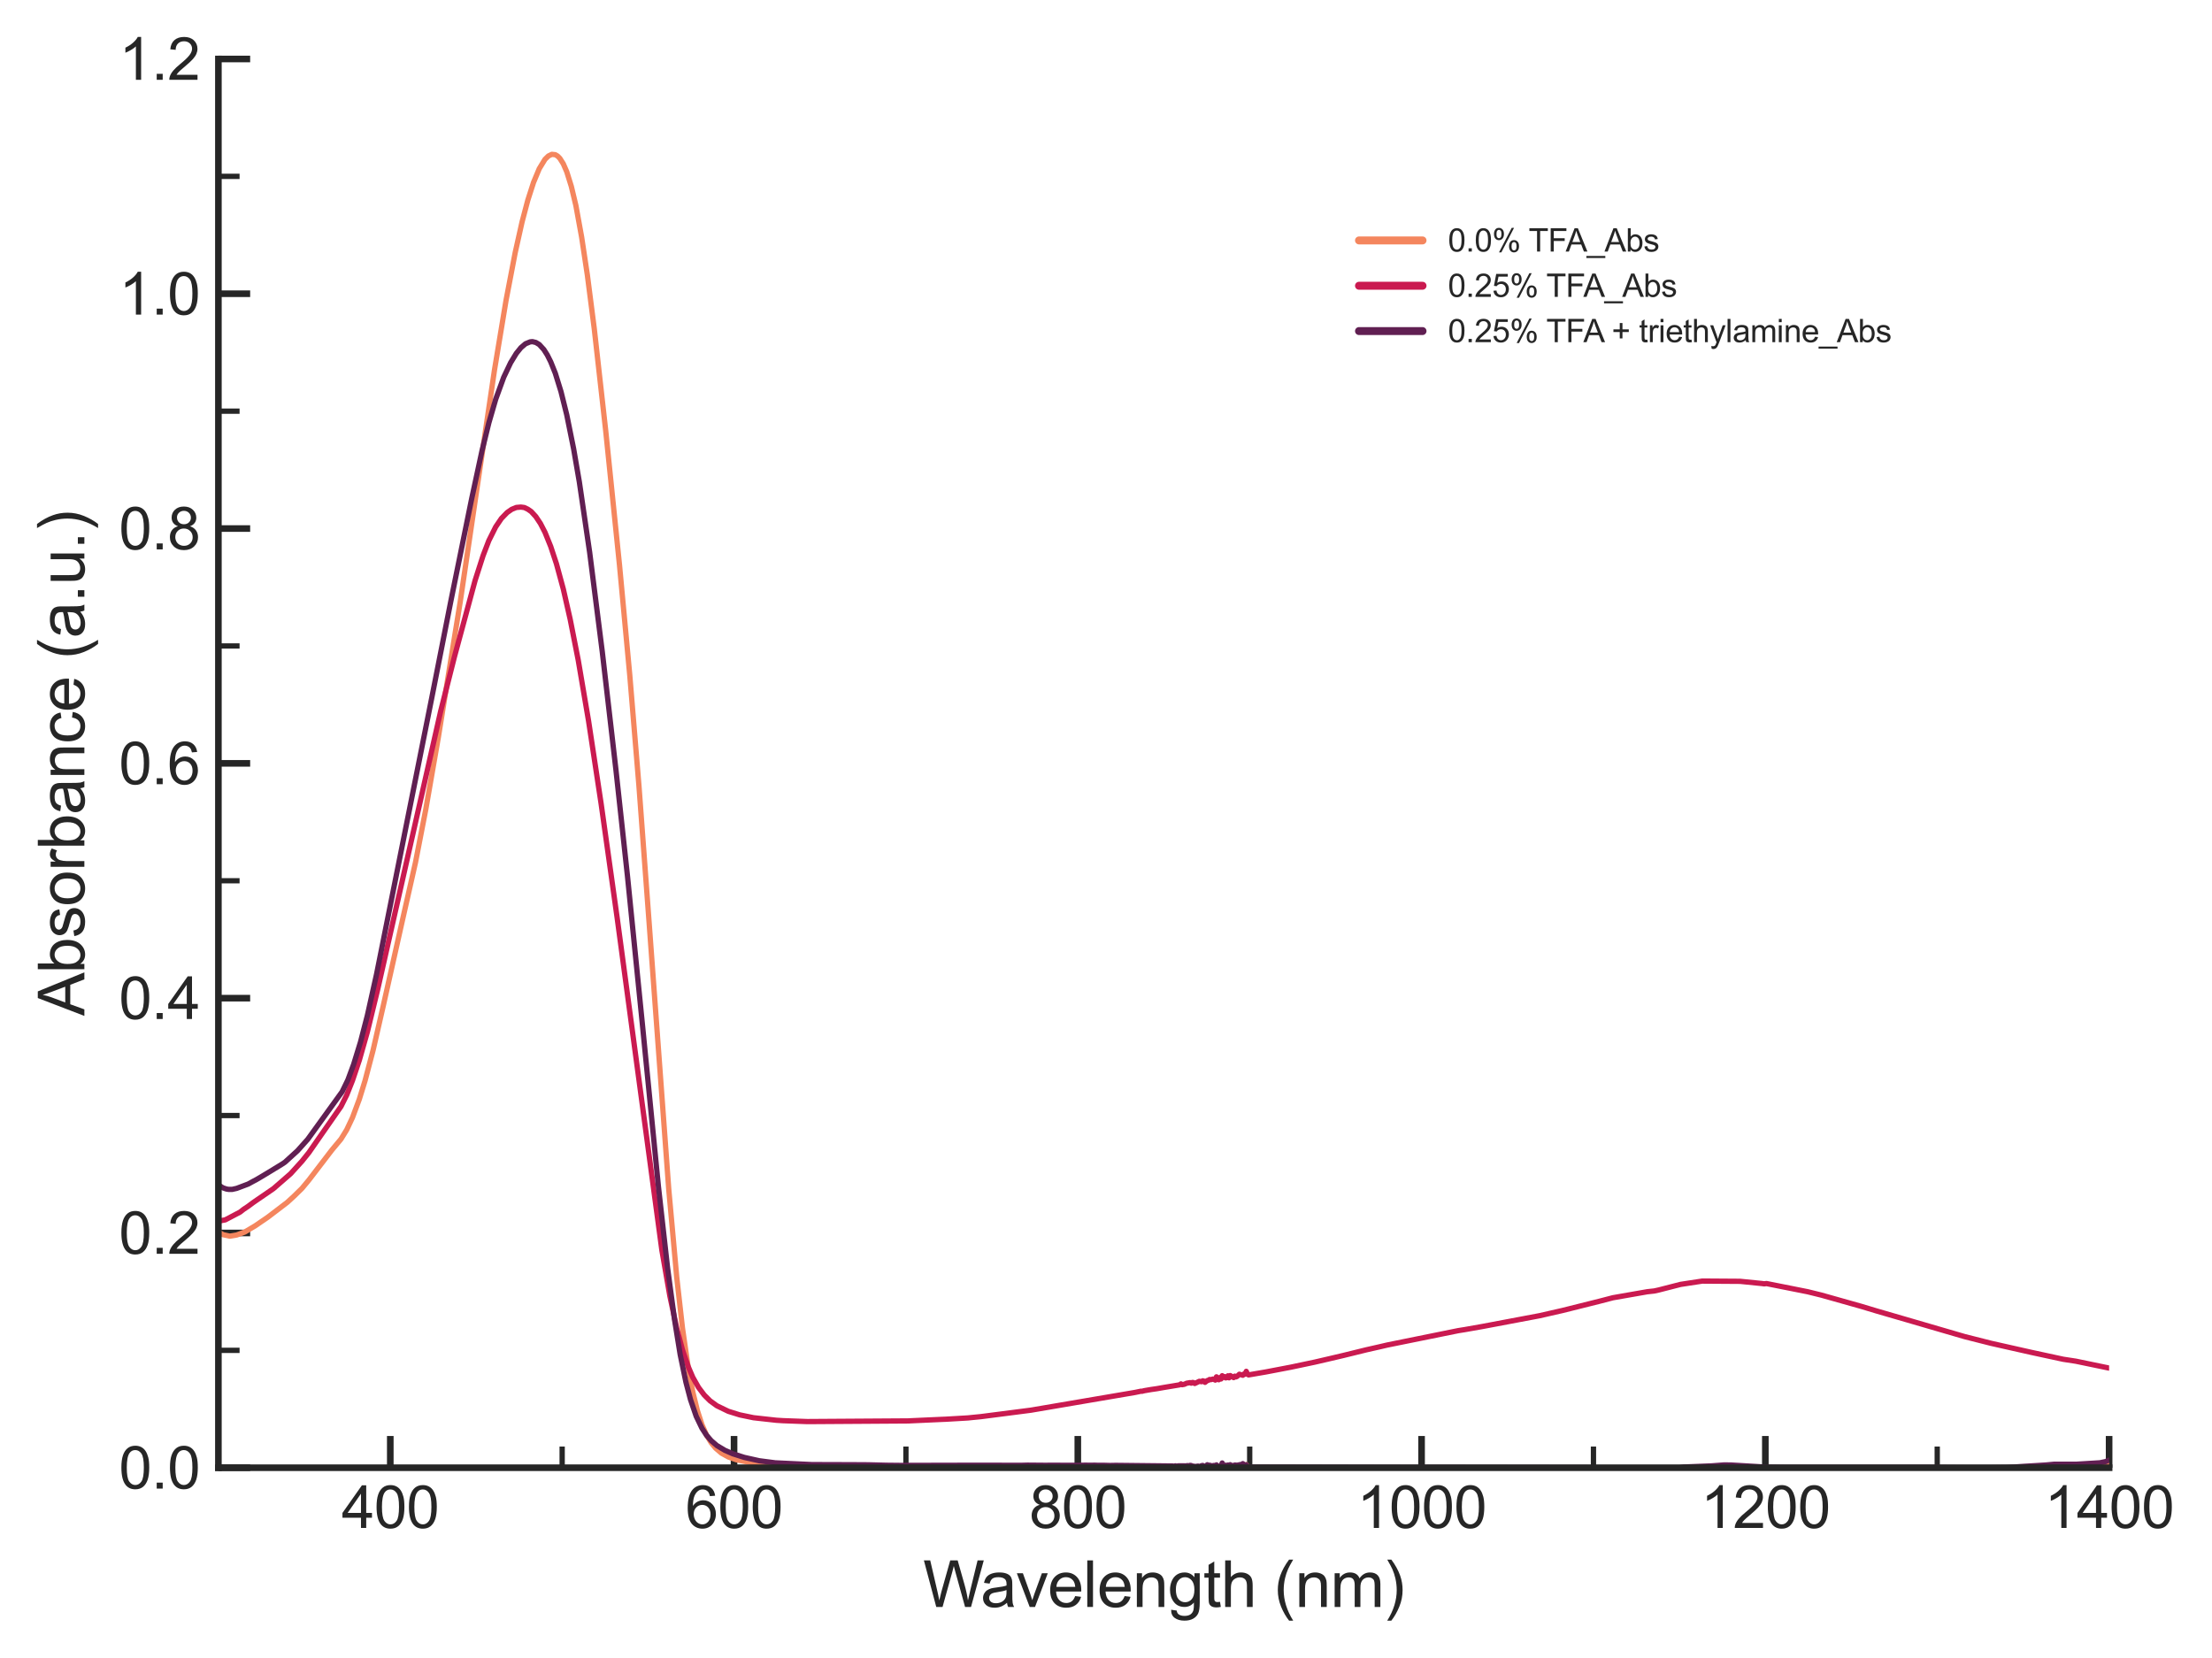 <?xml version="1.0" encoding="utf-8" standalone="no"?>
<!DOCTYPE svg PUBLIC "-//W3C//DTD SVG 1.1//EN"
  "http://www.w3.org/Graphics/SVG/1.1/DTD/svg11.dtd">
<svg xmlns:xlink="http://www.w3.org/1999/xlink" width="417.805pt" height="313.27pt" viewBox="0 0 417.805 313.27" xmlns="http://www.w3.org/2000/svg" version="1.1">
 <defs>
  <style type="text/css">*{stroke-linejoin: round; stroke-linecap: butt}</style>
 </defs>
 <g id="figure_1">
  <g id="patch_1">
   <path d="M 0 313.27 
L 417.805 313.27 
L 417.805 0 
L 0 0 
z
" style="fill: #ffffff"/>
  </g>
  <g id="axes_1">
   <g id="patch_2">
    <path d="M 41.251 277.249 
L 398.371 277.249 
L 398.371 11.137 
L 41.251 11.137 
z
" style="fill: #ffffff"/>
   </g>
   <g id="matplotlib.axis_1">
    <g id="xtick_1">
     <g id="line2d_1">
      <defs>
       <path id="mf224f941fc" d="M 0 0 
L 0 -6 
" style="stroke: #262626; stroke-width: 1.25"/>
      </defs>
      <g>
       <use xlink:href="#mf224f941fc" x="73.717" y="277.249" style="fill: #262626; stroke: #262626; stroke-width: 1.25"/>
      </g>
     </g>
     <g id="text_1">
      <!-- 400 -->
      <g style="fill: #262626" transform="translate(64.541 288.622) scale(0.11 -0.11)">
       <defs>
        <path id="ArialMT-34" d="M 2069 0 
L 2069 1097 
L 81 1097 
L 81 1613 
L 2172 4581 
L 2631 4581 
L 2631 1613 
L 3250 1613 
L 3250 1097 
L 2631 1097 
L 2631 0 
L 2069 0 
z
M 2069 1613 
L 2069 3678 
L 634 1613 
L 2069 1613 
z
" transform="scale(0.016)"/>
        <path id="ArialMT-30" d="M 266 2259 
Q 266 3072 433 3567 
Q 600 4063 929 4331 
Q 1259 4600 1759 4600 
Q 2128 4600 2406 4451 
Q 2684 4303 2865 4023 
Q 3047 3744 3150 3342 
Q 3253 2941 3253 2259 
Q 3253 1453 3087 958 
Q 2922 463 2592 192 
Q 2263 -78 1759 -78 
Q 1097 -78 719 397 
Q 266 969 266 2259 
z
M 844 2259 
Q 844 1131 1108 757 
Q 1372 384 1759 384 
Q 2147 384 2411 759 
Q 2675 1134 2675 2259 
Q 2675 3391 2411 3762 
Q 2147 4134 1753 4134 
Q 1366 4134 1134 3806 
Q 844 3388 844 2259 
z
" transform="scale(0.016)"/>
       </defs>
       <use xlink:href="#ArialMT-34"/>
       <use xlink:href="#ArialMT-30" x="55.615"/>
       <use xlink:href="#ArialMT-30" x="111.23"/>
      </g>
     </g>
    </g>
    <g id="xtick_2">
     <g id="line2d_2">
      <g>
       <use xlink:href="#mf224f941fc" x="138.648" y="277.249" style="fill: #262626; stroke: #262626; stroke-width: 1.25"/>
      </g>
     </g>
     <g id="text_2">
      <!-- 600 -->
      <g style="fill: #262626" transform="translate(129.472 288.622) scale(0.11 -0.11)">
       <defs>
        <path id="ArialMT-36" d="M 3184 3459 
L 2625 3416 
Q 2550 3747 2413 3897 
Q 2184 4138 1850 4138 
Q 1581 4138 1378 3988 
Q 1113 3794 959 3422 
Q 806 3050 800 2363 
Q 1003 2672 1297 2822 
Q 1591 2972 1913 2972 
Q 2475 2972 2870 2558 
Q 3266 2144 3266 1488 
Q 3266 1056 3080 686 
Q 2894 316 2569 119 
Q 2244 -78 1831 -78 
Q 1128 -78 684 439 
Q 241 956 241 2144 
Q 241 3472 731 4075 
Q 1159 4600 1884 4600 
Q 2425 4600 2770 4297 
Q 3116 3994 3184 3459 
z
M 888 1484 
Q 888 1194 1011 928 
Q 1134 663 1356 523 
Q 1578 384 1822 384 
Q 2178 384 2434 671 
Q 2691 959 2691 1453 
Q 2691 1928 2437 2201 
Q 2184 2475 1800 2475 
Q 1419 2475 1153 2201 
Q 888 1928 888 1484 
z
" transform="scale(0.016)"/>
       </defs>
       <use xlink:href="#ArialMT-36"/>
       <use xlink:href="#ArialMT-30" x="55.615"/>
       <use xlink:href="#ArialMT-30" x="111.23"/>
      </g>
     </g>
    </g>
    <g id="xtick_3">
     <g id="line2d_3">
      <g>
       <use xlink:href="#mf224f941fc" x="203.579" y="277.249" style="fill: #262626; stroke: #262626; stroke-width: 1.25"/>
      </g>
     </g>
     <g id="text_3">
      <!-- 800 -->
      <g style="fill: #262626" transform="translate(194.403 288.622) scale(0.11 -0.11)">
       <defs>
        <path id="ArialMT-38" d="M 1131 2484 
Q 781 2613 612 2850 
Q 444 3088 444 3419 
Q 444 3919 803 4259 
Q 1163 4600 1759 4600 
Q 2359 4600 2725 4251 
Q 3091 3903 3091 3403 
Q 3091 3084 2923 2848 
Q 2756 2613 2416 2484 
Q 2838 2347 3058 2040 
Q 3278 1734 3278 1309 
Q 3278 722 2862 322 
Q 2447 -78 1769 -78 
Q 1091 -78 675 323 
Q 259 725 259 1325 
Q 259 1772 486 2073 
Q 713 2375 1131 2484 
z
M 1019 3438 
Q 1019 3113 1228 2906 
Q 1438 2700 1772 2700 
Q 2097 2700 2305 2904 
Q 2513 3109 2513 3406 
Q 2513 3716 2298 3927 
Q 2084 4138 1766 4138 
Q 1444 4138 1231 3931 
Q 1019 3725 1019 3438 
z
M 838 1322 
Q 838 1081 952 856 
Q 1066 631 1291 507 
Q 1516 384 1775 384 
Q 2178 384 2440 643 
Q 2703 903 2703 1303 
Q 2703 1709 2433 1975 
Q 2163 2241 1756 2241 
Q 1359 2241 1098 1978 
Q 838 1716 838 1322 
z
" transform="scale(0.016)"/>
       </defs>
       <use xlink:href="#ArialMT-38"/>
       <use xlink:href="#ArialMT-30" x="55.615"/>
       <use xlink:href="#ArialMT-30" x="111.23"/>
      </g>
     </g>
    </g>
    <g id="xtick_4">
     <g id="line2d_4">
      <g>
       <use xlink:href="#mf224f941fc" x="268.509" y="277.249" style="fill: #262626; stroke: #262626; stroke-width: 1.25"/>
      </g>
     </g>
     <g id="text_4">
      <!-- 1000 -->
      <g style="fill: #262626" transform="translate(256.275 288.622) scale(0.11 -0.11)">
       <defs>
        <path id="ArialMT-31" d="M 2384 0 
L 1822 0 
L 1822 3584 
Q 1619 3391 1289 3197 
Q 959 3003 697 2906 
L 697 3450 
Q 1169 3672 1522 3987 
Q 1875 4303 2022 4600 
L 2384 4600 
L 2384 0 
z
" transform="scale(0.016)"/>
       </defs>
       <use xlink:href="#ArialMT-31"/>
       <use xlink:href="#ArialMT-30" x="55.615"/>
       <use xlink:href="#ArialMT-30" x="111.23"/>
       <use xlink:href="#ArialMT-30" x="166.846"/>
      </g>
     </g>
    </g>
    <g id="xtick_5">
     <g id="line2d_5">
      <g>
       <use xlink:href="#mf224f941fc" x="333.44" y="277.249" style="fill: #262626; stroke: #262626; stroke-width: 1.25"/>
      </g>
     </g>
     <g id="text_5">
      <!-- 1200 -->
      <g style="fill: #262626" transform="translate(321.206 288.622) scale(0.11 -0.11)">
       <defs>
        <path id="ArialMT-32" d="M 3222 541 
L 3222 0 
L 194 0 
Q 188 203 259 391 
Q 375 700 629 1000 
Q 884 1300 1366 1694 
Q 2113 2306 2375 2664 
Q 2638 3022 2638 3341 
Q 2638 3675 2398 3904 
Q 2159 4134 1775 4134 
Q 1369 4134 1125 3890 
Q 881 3647 878 3216 
L 300 3275 
Q 359 3922 746 4261 
Q 1134 4600 1788 4600 
Q 2447 4600 2831 4234 
Q 3216 3869 3216 3328 
Q 3216 3053 3103 2787 
Q 2991 2522 2730 2228 
Q 2469 1934 1863 1422 
Q 1356 997 1212 845 
Q 1069 694 975 541 
L 3222 541 
z
" transform="scale(0.016)"/>
       </defs>
       <use xlink:href="#ArialMT-31"/>
       <use xlink:href="#ArialMT-32" x="55.615"/>
       <use xlink:href="#ArialMT-30" x="111.23"/>
       <use xlink:href="#ArialMT-30" x="166.846"/>
      </g>
     </g>
    </g>
    <g id="xtick_6">
     <g id="line2d_6">
      <g>
       <use xlink:href="#mf224f941fc" x="398.371" y="277.249" style="fill: #262626; stroke: #262626; stroke-width: 1.25"/>
      </g>
     </g>
     <g id="text_6">
      <!-- 1400 -->
      <g style="fill: #262626" transform="translate(386.137 288.622) scale(0.11 -0.11)">
       <use xlink:href="#ArialMT-31"/>
       <use xlink:href="#ArialMT-34" x="55.615"/>
       <use xlink:href="#ArialMT-30" x="111.23"/>
       <use xlink:href="#ArialMT-30" x="166.846"/>
      </g>
     </g>
    </g>
    <g id="xtick_7">
     <g id="line2d_7">
      <defs>
       <path id="m2c9fd1532a" d="M 0 0 
L 0 -4 
" style="stroke: #262626"/>
      </defs>
      <g>
       <use xlink:href="#m2c9fd1532a" x="106.182" y="277.249" style="fill: #262626; stroke: #262626"/>
      </g>
     </g>
    </g>
    <g id="xtick_8">
     <g id="line2d_8">
      <g>
       <use xlink:href="#m2c9fd1532a" x="171.113" y="277.249" style="fill: #262626; stroke: #262626"/>
      </g>
     </g>
    </g>
    <g id="xtick_9">
     <g id="line2d_9">
      <g>
       <use xlink:href="#m2c9fd1532a" x="236.044" y="277.249" style="fill: #262626; stroke: #262626"/>
      </g>
     </g>
    </g>
    <g id="xtick_10">
     <g id="line2d_10">
      <g>
       <use xlink:href="#m2c9fd1532a" x="300.975" y="277.249" style="fill: #262626; stroke: #262626"/>
      </g>
     </g>
    </g>
    <g id="xtick_11">
     <g id="line2d_11">
      <g>
       <use xlink:href="#m2c9fd1532a" x="365.906" y="277.249" style="fill: #262626; stroke: #262626"/>
      </g>
     </g>
    </g>
    <g id="text_7">
     <!-- Wavelength (nm) -->
     <g style="fill: #262626" transform="translate(174.357 303.544) scale(0.12 -0.12)">
      <defs>
       <path id="ArialMT-57" d="M 1294 0 
L 78 4581 
L 700 4581 
L 1397 1578 
Q 1509 1106 1591 641 
Q 1766 1375 1797 1488 
L 2669 4581 
L 3400 4581 
L 4056 2263 
Q 4303 1400 4413 641 
Q 4500 1075 4641 1638 
L 5359 4581 
L 5969 4581 
L 4713 0 
L 4128 0 
L 3163 3491 
Q 3041 3928 3019 4028 
Q 2947 3713 2884 3491 
L 1913 0 
L 1294 0 
z
" transform="scale(0.016)"/>
       <path id="ArialMT-61" d="M 2588 409 
Q 2275 144 1986 34 
Q 1697 -75 1366 -75 
Q 819 -75 525 192 
Q 231 459 231 875 
Q 231 1119 342 1320 
Q 453 1522 633 1644 
Q 813 1766 1038 1828 
Q 1203 1872 1538 1913 
Q 2219 1994 2541 2106 
Q 2544 2222 2544 2253 
Q 2544 2597 2384 2738 
Q 2169 2928 1744 2928 
Q 1347 2928 1158 2789 
Q 969 2650 878 2297 
L 328 2372 
Q 403 2725 575 2942 
Q 747 3159 1072 3276 
Q 1397 3394 1825 3394 
Q 2250 3394 2515 3294 
Q 2781 3194 2906 3042 
Q 3031 2891 3081 2659 
Q 3109 2516 3109 2141 
L 3109 1391 
Q 3109 606 3145 398 
Q 3181 191 3288 0 
L 2700 0 
Q 2613 175 2588 409 
z
M 2541 1666 
Q 2234 1541 1622 1453 
Q 1275 1403 1131 1340 
Q 988 1278 909 1158 
Q 831 1038 831 891 
Q 831 666 1001 516 
Q 1172 366 1500 366 
Q 1825 366 2078 508 
Q 2331 650 2450 897 
Q 2541 1088 2541 1459 
L 2541 1666 
z
" transform="scale(0.016)"/>
       <path id="ArialMT-76" d="M 1344 0 
L 81 3319 
L 675 3319 
L 1388 1331 
Q 1503 1009 1600 663 
Q 1675 925 1809 1294 
L 2547 3319 
L 3125 3319 
L 1869 0 
L 1344 0 
z
" transform="scale(0.016)"/>
       <path id="ArialMT-65" d="M 2694 1069 
L 3275 997 
Q 3138 488 2766 206 
Q 2394 -75 1816 -75 
Q 1088 -75 661 373 
Q 234 822 234 1631 
Q 234 2469 665 2931 
Q 1097 3394 1784 3394 
Q 2450 3394 2872 2941 
Q 3294 2488 3294 1666 
Q 3294 1616 3291 1516 
L 816 1516 
Q 847 969 1125 678 
Q 1403 388 1819 388 
Q 2128 388 2347 550 
Q 2566 713 2694 1069 
z
M 847 1978 
L 2700 1978 
Q 2663 2397 2488 2606 
Q 2219 2931 1791 2931 
Q 1403 2931 1139 2672 
Q 875 2413 847 1978 
z
" transform="scale(0.016)"/>
       <path id="ArialMT-6c" d="M 409 0 
L 409 4581 
L 972 4581 
L 972 0 
L 409 0 
z
" transform="scale(0.016)"/>
       <path id="ArialMT-6e" d="M 422 0 
L 422 3319 
L 928 3319 
L 928 2847 
Q 1294 3394 1984 3394 
Q 2284 3394 2536 3286 
Q 2788 3178 2913 3003 
Q 3038 2828 3088 2588 
Q 3119 2431 3119 2041 
L 3119 0 
L 2556 0 
L 2556 2019 
Q 2556 2363 2490 2533 
Q 2425 2703 2258 2804 
Q 2091 2906 1866 2906 
Q 1506 2906 1245 2678 
Q 984 2450 984 1813 
L 984 0 
L 422 0 
z
" transform="scale(0.016)"/>
       <path id="ArialMT-67" d="M 319 -275 
L 866 -356 
Q 900 -609 1056 -725 
Q 1266 -881 1628 -881 
Q 2019 -881 2231 -725 
Q 2444 -569 2519 -288 
Q 2563 -116 2559 434 
Q 2191 0 1641 0 
Q 956 0 581 494 
Q 206 988 206 1678 
Q 206 2153 378 2554 
Q 550 2956 876 3175 
Q 1203 3394 1644 3394 
Q 2231 3394 2613 2919 
L 2613 3319 
L 3131 3319 
L 3131 450 
Q 3131 -325 2973 -648 
Q 2816 -972 2473 -1159 
Q 2131 -1347 1631 -1347 
Q 1038 -1347 672 -1080 
Q 306 -813 319 -275 
z
M 784 1719 
Q 784 1066 1043 766 
Q 1303 466 1694 466 
Q 2081 466 2343 764 
Q 2606 1063 2606 1700 
Q 2606 2309 2336 2618 
Q 2066 2928 1684 2928 
Q 1309 2928 1046 2623 
Q 784 2319 784 1719 
z
" transform="scale(0.016)"/>
       <path id="ArialMT-74" d="M 1650 503 
L 1731 6 
Q 1494 -44 1306 -44 
Q 1000 -44 831 53 
Q 663 150 594 308 
Q 525 466 525 972 
L 525 2881 
L 113 2881 
L 113 3319 
L 525 3319 
L 525 4141 
L 1084 4478 
L 1084 3319 
L 1650 3319 
L 1650 2881 
L 1084 2881 
L 1084 941 
Q 1084 700 1114 631 
Q 1144 563 1211 522 
Q 1278 481 1403 481 
Q 1497 481 1650 503 
z
" transform="scale(0.016)"/>
       <path id="ArialMT-68" d="M 422 0 
L 422 4581 
L 984 4581 
L 984 2938 
Q 1378 3394 1978 3394 
Q 2347 3394 2619 3248 
Q 2891 3103 3008 2847 
Q 3125 2591 3125 2103 
L 3125 0 
L 2563 0 
L 2563 2103 
Q 2563 2525 2380 2717 
Q 2197 2909 1863 2909 
Q 1613 2909 1392 2779 
Q 1172 2650 1078 2428 
Q 984 2206 984 1816 
L 984 0 
L 422 0 
z
" transform="scale(0.016)"/>
       <path id="ArialMT-20" transform="scale(0.016)"/>
       <path id="ArialMT-28" d="M 1497 -1347 
Q 1031 -759 709 28 
Q 388 816 388 1659 
Q 388 2403 628 3084 
Q 909 3875 1497 4659 
L 1900 4659 
Q 1522 4009 1400 3731 
Q 1209 3300 1100 2831 
Q 966 2247 966 1656 
Q 966 153 1900 -1347 
L 1497 -1347 
z
" transform="scale(0.016)"/>
       <path id="ArialMT-6d" d="M 422 0 
L 422 3319 
L 925 3319 
L 925 2853 
Q 1081 3097 1340 3245 
Q 1600 3394 1931 3394 
Q 2300 3394 2536 3241 
Q 2772 3088 2869 2813 
Q 3263 3394 3894 3394 
Q 4388 3394 4653 3120 
Q 4919 2847 4919 2278 
L 4919 0 
L 4359 0 
L 4359 2091 
Q 4359 2428 4304 2576 
Q 4250 2725 4106 2815 
Q 3963 2906 3769 2906 
Q 3419 2906 3187 2673 
Q 2956 2441 2956 1928 
L 2956 0 
L 2394 0 
L 2394 2156 
Q 2394 2531 2256 2718 
Q 2119 2906 1806 2906 
Q 1569 2906 1367 2781 
Q 1166 2656 1075 2415 
Q 984 2175 984 1722 
L 984 0 
L 422 0 
z
" transform="scale(0.016)"/>
       <path id="ArialMT-29" d="M 791 -1347 
L 388 -1347 
Q 1322 153 1322 1656 
Q 1322 2244 1188 2822 
Q 1081 3291 891 3722 
Q 769 4003 388 4659 
L 791 4659 
Q 1378 3875 1659 3084 
Q 1900 2403 1900 1659 
Q 1900 816 1576 28 
Q 1253 -759 791 -1347 
z
" transform="scale(0.016)"/>
      </defs>
      <use xlink:href="#ArialMT-57"/>
      <use xlink:href="#ArialMT-61" x="90.635"/>
      <use xlink:href="#ArialMT-76" x="146.25"/>
      <use xlink:href="#ArialMT-65" x="196.25"/>
      <use xlink:href="#ArialMT-6c" x="251.865"/>
      <use xlink:href="#ArialMT-65" x="274.082"/>
      <use xlink:href="#ArialMT-6e" x="329.697"/>
      <use xlink:href="#ArialMT-67" x="385.312"/>
      <use xlink:href="#ArialMT-74" x="440.928"/>
      <use xlink:href="#ArialMT-68" x="468.711"/>
      <use xlink:href="#ArialMT-20" x="524.326"/>
      <use xlink:href="#ArialMT-28" x="552.109"/>
      <use xlink:href="#ArialMT-6e" x="585.41"/>
      <use xlink:href="#ArialMT-6d" x="641.025"/>
      <use xlink:href="#ArialMT-29" x="724.326"/>
     </g>
    </g>
   </g>
   <g id="matplotlib.axis_2">
    <g id="ytick_1">
     <g id="line2d_12">
      <defs>
       <path id="mc960b318fb" d="M 0 0 
L 6 0 
" style="stroke: #262626; stroke-width: 1.25"/>
      </defs>
      <g>
       <use xlink:href="#mc960b318fb" x="41.251" y="277.249" style="fill: #262626; stroke: #262626; stroke-width: 1.25"/>
      </g>
     </g>
     <g id="text_8">
      <!-- 0.0 -->
      <g style="fill: #262626" transform="translate(22.461 281.186) scale(0.11 -0.11)">
       <defs>
        <path id="ArialMT-2e" d="M 581 0 
L 581 641 
L 1222 641 
L 1222 0 
L 581 0 
z
" transform="scale(0.016)"/>
       </defs>
       <use xlink:href="#ArialMT-30"/>
       <use xlink:href="#ArialMT-2e" x="55.615"/>
       <use xlink:href="#ArialMT-30" x="83.398"/>
      </g>
     </g>
    </g>
    <g id="ytick_2">
     <g id="line2d_13">
      <g>
       <use xlink:href="#mc960b318fb" x="41.251" y="232.897" style="fill: #262626; stroke: #262626; stroke-width: 1.25"/>
      </g>
     </g>
     <g id="text_9">
      <!-- 0.2 -->
      <g style="fill: #262626" transform="translate(22.461 236.834) scale(0.11 -0.11)">
       <use xlink:href="#ArialMT-30"/>
       <use xlink:href="#ArialMT-2e" x="55.615"/>
       <use xlink:href="#ArialMT-32" x="83.398"/>
      </g>
     </g>
    </g>
    <g id="ytick_3">
     <g id="line2d_14">
      <g>
       <use xlink:href="#mc960b318fb" x="41.251" y="188.545" style="fill: #262626; stroke: #262626; stroke-width: 1.25"/>
      </g>
     </g>
     <g id="text_10">
      <!-- 0.4 -->
      <g style="fill: #262626" transform="translate(22.461 192.482) scale(0.11 -0.11)">
       <use xlink:href="#ArialMT-30"/>
       <use xlink:href="#ArialMT-2e" x="55.615"/>
       <use xlink:href="#ArialMT-34" x="83.398"/>
      </g>
     </g>
    </g>
    <g id="ytick_4">
     <g id="line2d_15">
      <g>
       <use xlink:href="#mc960b318fb" x="41.251" y="144.193" style="fill: #262626; stroke: #262626; stroke-width: 1.25"/>
      </g>
     </g>
     <g id="text_11">
      <!-- 0.6 -->
      <g style="fill: #262626" transform="translate(22.461 148.13) scale(0.11 -0.11)">
       <use xlink:href="#ArialMT-30"/>
       <use xlink:href="#ArialMT-2e" x="55.615"/>
       <use xlink:href="#ArialMT-36" x="83.398"/>
      </g>
     </g>
    </g>
    <g id="ytick_5">
     <g id="line2d_16">
      <g>
       <use xlink:href="#mc960b318fb" x="41.251" y="99.841" style="fill: #262626; stroke: #262626; stroke-width: 1.25"/>
      </g>
     </g>
     <g id="text_12">
      <!-- 0.8 -->
      <g style="fill: #262626" transform="translate(22.461 103.778) scale(0.11 -0.11)">
       <use xlink:href="#ArialMT-30"/>
       <use xlink:href="#ArialMT-2e" x="55.615"/>
       <use xlink:href="#ArialMT-38" x="83.398"/>
      </g>
     </g>
    </g>
    <g id="ytick_6">
     <g id="line2d_17">
      <g>
       <use xlink:href="#mc960b318fb" x="41.251" y="55.489" style="fill: #262626; stroke: #262626; stroke-width: 1.25"/>
      </g>
     </g>
     <g id="text_13">
      <!-- 1.0 -->
      <g style="fill: #262626" transform="translate(22.461 59.426) scale(0.11 -0.11)">
       <use xlink:href="#ArialMT-31"/>
       <use xlink:href="#ArialMT-2e" x="55.615"/>
       <use xlink:href="#ArialMT-30" x="83.398"/>
      </g>
     </g>
    </g>
    <g id="ytick_7">
     <g id="line2d_18">
      <g>
       <use xlink:href="#mc960b318fb" x="41.251" y="11.137" style="fill: #262626; stroke: #262626; stroke-width: 1.25"/>
      </g>
     </g>
     <g id="text_14">
      <!-- 1.2 -->
      <g style="fill: #262626" transform="translate(22.461 15.074) scale(0.11 -0.11)">
       <use xlink:href="#ArialMT-31"/>
       <use xlink:href="#ArialMT-2e" x="55.615"/>
       <use xlink:href="#ArialMT-32" x="83.398"/>
      </g>
     </g>
    </g>
    <g id="ytick_8">
     <g id="line2d_19">
      <defs>
       <path id="mb21cd44d37" d="M 0 0 
L 4 0 
" style="stroke: #262626"/>
      </defs>
      <g>
       <use xlink:href="#mb21cd44d37" x="41.251" y="255.073" style="fill: #262626; stroke: #262626"/>
      </g>
     </g>
    </g>
    <g id="ytick_9">
     <g id="line2d_20">
      <g>
       <use xlink:href="#mb21cd44d37" x="41.251" y="210.721" style="fill: #262626; stroke: #262626"/>
      </g>
     </g>
    </g>
    <g id="ytick_10">
     <g id="line2d_21">
      <g>
       <use xlink:href="#mb21cd44d37" x="41.251" y="166.369" style="fill: #262626; stroke: #262626"/>
      </g>
     </g>
    </g>
    <g id="ytick_11">
     <g id="line2d_22">
      <g>
       <use xlink:href="#mb21cd44d37" x="41.251" y="122.017" style="fill: #262626; stroke: #262626"/>
      </g>
     </g>
    </g>
    <g id="ytick_12">
     <g id="line2d_23">
      <g>
       <use xlink:href="#mb21cd44d37" x="41.251" y="77.665" style="fill: #262626; stroke: #262626"/>
      </g>
     </g>
    </g>
    <g id="ytick_13">
     <g id="line2d_24">
      <g>
       <use xlink:href="#mb21cd44d37" x="41.251" y="33.313" style="fill: #262626; stroke: #262626"/>
      </g>
     </g>
    </g>
    <g id="text_15">
     <!-- Absorbance (a.u.) -->
     <g style="fill: #262626" transform="translate(15.936 191.882) rotate(-90) scale(0.12 -0.12)">
      <defs>
       <path id="ArialMT-41" d="M -9 0 
L 1750 4581 
L 2403 4581 
L 4278 0 
L 3588 0 
L 3053 1388 
L 1138 1388 
L 634 0 
L -9 0 
z
M 1313 1881 
L 2866 1881 
L 2388 3150 
Q 2169 3728 2063 4100 
Q 1975 3659 1816 3225 
L 1313 1881 
z
" transform="scale(0.016)"/>
       <path id="ArialMT-62" d="M 941 0 
L 419 0 
L 419 4581 
L 981 4581 
L 981 2947 
Q 1338 3394 1891 3394 
Q 2197 3394 2470 3270 
Q 2744 3147 2920 2923 
Q 3097 2700 3197 2384 
Q 3297 2069 3297 1709 
Q 3297 856 2875 390 
Q 2453 -75 1863 -75 
Q 1275 -75 941 416 
L 941 0 
z
M 934 1684 
Q 934 1088 1097 822 
Q 1363 388 1816 388 
Q 2184 388 2453 708 
Q 2722 1028 2722 1663 
Q 2722 2313 2464 2622 
Q 2206 2931 1841 2931 
Q 1472 2931 1203 2611 
Q 934 2291 934 1684 
z
" transform="scale(0.016)"/>
       <path id="ArialMT-73" d="M 197 991 
L 753 1078 
Q 800 744 1014 566 
Q 1228 388 1613 388 
Q 2000 388 2187 545 
Q 2375 703 2375 916 
Q 2375 1106 2209 1216 
Q 2094 1291 1634 1406 
Q 1016 1563 777 1677 
Q 538 1791 414 1992 
Q 291 2194 291 2438 
Q 291 2659 392 2848 
Q 494 3038 669 3163 
Q 800 3259 1026 3326 
Q 1253 3394 1513 3394 
Q 1903 3394 2198 3281 
Q 2494 3169 2634 2976 
Q 2775 2784 2828 2463 
L 2278 2388 
Q 2241 2644 2061 2787 
Q 1881 2931 1553 2931 
Q 1166 2931 1000 2803 
Q 834 2675 834 2503 
Q 834 2394 903 2306 
Q 972 2216 1119 2156 
Q 1203 2125 1616 2013 
Q 2213 1853 2448 1751 
Q 2684 1650 2818 1456 
Q 2953 1263 2953 975 
Q 2953 694 2789 445 
Q 2625 197 2315 61 
Q 2006 -75 1616 -75 
Q 969 -75 630 194 
Q 291 463 197 991 
z
" transform="scale(0.016)"/>
       <path id="ArialMT-6f" d="M 213 1659 
Q 213 2581 725 3025 
Q 1153 3394 1769 3394 
Q 2453 3394 2887 2945 
Q 3322 2497 3322 1706 
Q 3322 1066 3130 698 
Q 2938 331 2570 128 
Q 2203 -75 1769 -75 
Q 1072 -75 642 372 
Q 213 819 213 1659 
z
M 791 1659 
Q 791 1022 1069 705 
Q 1347 388 1769 388 
Q 2188 388 2466 706 
Q 2744 1025 2744 1678 
Q 2744 2294 2464 2611 
Q 2184 2928 1769 2928 
Q 1347 2928 1069 2612 
Q 791 2297 791 1659 
z
" transform="scale(0.016)"/>
       <path id="ArialMT-72" d="M 416 0 
L 416 3319 
L 922 3319 
L 922 2816 
Q 1116 3169 1280 3281 
Q 1444 3394 1641 3394 
Q 1925 3394 2219 3213 
L 2025 2691 
Q 1819 2813 1613 2813 
Q 1428 2813 1281 2702 
Q 1134 2591 1072 2394 
Q 978 2094 978 1738 
L 978 0 
L 416 0 
z
" transform="scale(0.016)"/>
       <path id="ArialMT-63" d="M 2588 1216 
L 3141 1144 
Q 3050 572 2676 248 
Q 2303 -75 1759 -75 
Q 1078 -75 664 370 
Q 250 816 250 1647 
Q 250 2184 428 2587 
Q 606 2991 970 3192 
Q 1334 3394 1763 3394 
Q 2303 3394 2647 3120 
Q 2991 2847 3088 2344 
L 2541 2259 
Q 2463 2594 2264 2762 
Q 2066 2931 1784 2931 
Q 1359 2931 1093 2626 
Q 828 2322 828 1663 
Q 828 994 1084 691 
Q 1341 388 1753 388 
Q 2084 388 2306 591 
Q 2528 794 2588 1216 
z
" transform="scale(0.016)"/>
       <path id="ArialMT-75" d="M 2597 0 
L 2597 488 
Q 2209 -75 1544 -75 
Q 1250 -75 995 37 
Q 741 150 617 320 
Q 494 491 444 738 
Q 409 903 409 1263 
L 409 3319 
L 972 3319 
L 972 1478 
Q 972 1038 1006 884 
Q 1059 663 1231 536 
Q 1403 409 1656 409 
Q 1909 409 2131 539 
Q 2353 669 2445 892 
Q 2538 1116 2538 1541 
L 2538 3319 
L 3100 3319 
L 3100 0 
L 2597 0 
z
" transform="scale(0.016)"/>
      </defs>
      <use xlink:href="#ArialMT-41"/>
      <use xlink:href="#ArialMT-62" x="66.699"/>
      <use xlink:href="#ArialMT-73" x="122.314"/>
      <use xlink:href="#ArialMT-6f" x="172.314"/>
      <use xlink:href="#ArialMT-72" x="227.93"/>
      <use xlink:href="#ArialMT-62" x="261.23"/>
      <use xlink:href="#ArialMT-61" x="316.846"/>
      <use xlink:href="#ArialMT-6e" x="372.461"/>
      <use xlink:href="#ArialMT-63" x="428.076"/>
      <use xlink:href="#ArialMT-65" x="478.076"/>
      <use xlink:href="#ArialMT-20" x="533.691"/>
      <use xlink:href="#ArialMT-28" x="561.475"/>
      <use xlink:href="#ArialMT-61" x="594.775"/>
      <use xlink:href="#ArialMT-2e" x="650.391"/>
      <use xlink:href="#ArialMT-75" x="678.174"/>
      <use xlink:href="#ArialMT-2e" x="733.789"/>
      <use xlink:href="#ArialMT-29" x="761.572"/>
     </g>
    </g>
   </g>
   <g id="PolyCollection_1"/>
   <g id="PolyCollection_2"/>
   <g id="PolyCollection_3"/>
   <g id="line2d_25">
    <path d="M 41.468 232.823 
L 42.117 233.222 
L 43.416 233.504 
L 44.714 233.284 
L 46.229 232.722 
L 48.177 231.566 
L 50.558 229.939 
L 54.237 227.136 
L 55.536 225.947 
L 57.051 224.459 
L 58.35 222.891 
L 62.678 217.24 
L 64.41 215.159 
L 65.492 213.402 
L 66.574 211.108 
L 67.873 207.622 
L 68.955 204.124 
L 70.47 198.375 
L 72.418 189.873 
L 75.881 174.407 
L 78.478 162.907 
L 80.426 152.865 
L 82.807 139.183 
L 86.919 113.734 
L 89.733 94.67 
L 93.412 69.812 
L 95.577 56.763 
L 97.308 47.727 
L 98.607 41.925 
L 99.689 37.831 
L 100.771 34.464 
L 101.853 31.87 
L 102.936 30.096 
L 103.585 29.466 
L 104.234 29.152 
L 104.884 29.222 
L 105.316 29.479 
L 105.749 29.918 
L 106.399 30.948 
L 107.048 32.444 
L 107.914 35.213 
L 108.779 38.843 
L 109.862 44.798 
L 110.944 51.971 
L 112.242 62.071 
L 114.407 81.353 
L 117.004 106.656 
L 118.952 127.546 
L 120.683 148.42 
L 122.631 174.627 
L 126.311 224.595 
L 127.826 241.3 
L 128.908 250.874 
L 129.99 258.312 
L 130.856 262.933 
L 131.722 266.45 
L 132.587 269.118 
L 133.453 271.083 
L 134.319 272.515 
L 135.185 273.567 
L 136.267 274.487 
L 137.565 275.207 
L 139.081 275.74 
L 142.327 276.382 
L 145.79 276.664 
L 152.716 276.942 
L 223.707 277.071 
L 224.14 277 
L 225.006 277.01 
L 226.088 277.166 
L 226.304 277.058 
L 226.521 277.125 
L 226.954 276.954 
L 228.036 277.058 
L 228.469 276.9 
L 228.902 277.13 
L 229.118 276.912 
L 229.334 277.208 
L 229.767 277.013 
L 229.984 277.186 
L 230.2 277.142 
L 230.417 276.982 
L 230.633 277.074 
L 230.85 276.721 
L 231.066 277.018 
L 231.282 277.109 
L 231.499 276.861 
L 232.581 277.231 
L 232.797 277.314 
L 233.014 277.276 
L 233.447 276.868 
L 233.663 277.314 
L 233.88 277.078 
L 234.096 277.141 
L 234.312 276.998 
L 234.529 277.122 
L 234.745 276.796 
L 234.962 277.244 
L 235.178 277.126 
L 235.395 276.669 
L 235.611 277.255 
L 236.477 277.288 
L 243.836 277.277 
L 246.433 277.285 
L 262.233 277.269 
L 265.696 277.284 
L 272.189 277.281 
L 285.391 277.273 
L 366.988 277.246 
L 368.503 277.254 
L 381.056 277.262 
L 384.952 277.19 
L 386.9 277.153 
L 388.632 277.127 
L 391.012 277.134 
L 394.692 277.107 
L 395.99 277.044 
L 397.938 276.8 
L 398.371 276.689 
L 398.371 276.689 
" clip-path="url(#p6f46437f07)" style="fill: none; stroke: #f4865e; stroke-linecap: round"/>
   </g>
   <g id="line2d_26">
    <path d="M 41.468 230.625 
L 42.55 230.426 
L 45.364 228.944 
L 46.013 228.432 
L 46.879 227.857 
L 47.744 227.211 
L 48.61 226.61 
L 51.64 224.532 
L 54.887 221.711 
L 57.051 219.326 
L 58.35 217.706 
L 60.514 214.591 
L 64.41 209 
L 65.492 206.831 
L 66.574 204.113 
L 67.873 200.254 
L 69.388 194.913 
L 71.336 186.899 
L 83.24 134.321 
L 85.837 124.048 
L 89.733 109.659 
L 91.248 104.942 
L 92.33 102.123 
L 93.629 99.521 
L 94.711 97.926 
L 95.793 96.812 
L 96.659 96.207 
L 97.525 95.856 
L 98.39 95.784 
L 99.04 95.87 
L 99.689 96.182 
L 100.338 96.633 
L 101.204 97.577 
L 102.07 98.875 
L 102.936 100.551 
L 104.018 103.223 
L 105.1 106.496 
L 106.399 111.273 
L 107.697 116.986 
L 109.212 124.675 
L 111.16 136.129 
L 113.541 151.817 
L 116.571 173.382 
L 125.012 236.128 
L 126.527 244.818 
L 127.826 250.922 
L 128.908 254.984 
L 129.99 258.152 
L 130.856 260.165 
L 131.938 262.08 
L 133.02 263.514 
L 134.102 264.595 
L 135.401 265.539 
L 137.565 266.588 
L 139.73 267.263 
L 142.327 267.801 
L 146.656 268.281 
L 147.954 268.361 
L 152.5 268.527 
L 171.546 268.403 
L 172.412 268.36 
L 177.823 268.116 
L 178.688 268.08 
L 182.801 267.841 
L 183.666 267.751 
L 185.181 267.604 
L 186.047 267.494 
L 194.705 266.378 
L 214.4 263.02 
L 215.483 262.795 
L 215.699 262.803 
L 216.132 262.693 
L 217.43 262.471 
L 218.513 262.314 
L 219.811 262.087 
L 222.841 261.583 
L 223.058 261.408 
L 223.274 261.56 
L 223.707 261.479 
L 224.14 261.283 
L 224.789 261.172 
L 225.006 261.274 
L 225.222 261.134 
L 225.439 261.164 
L 225.655 261.334 
L 226.088 261.135 
L 226.521 260.92 
L 226.954 260.998 
L 227.17 260.824 
L 227.387 260.879 
L 227.603 261.118 
L 228.036 260.773 
L 228.252 260.73 
L 228.469 260.574 
L 228.685 260.615 
L 229.118 260.493 
L 229.551 260.69 
L 229.767 260.073 
L 229.984 260.52 
L 230.2 260.628 
L 230.417 260.212 
L 230.633 260.479 
L 230.85 259.862 
L 231.066 260.183 
L 231.282 260.036 
L 231.499 260.274 
L 231.715 260.232 
L 231.932 259.881 
L 232.148 260.261 
L 232.365 259.836 
L 232.797 260.091 
L 233.014 260.221 
L 233.23 259.946 
L 233.447 260.092 
L 233.663 259.996 
L 234.096 259.584 
L 234.745 259.78 
L 234.962 259.536 
L 235.178 259.581 
L 235.395 259.038 
L 235.611 259.553 
L 235.828 259.713 
L 239.074 259.157 
L 243.836 258.247 
L 248.381 257.288 
L 251.411 256.585 
L 253.792 256.025 
L 258.12 254.961 
L 260.501 254.423 
L 262.016 254.07 
L 275.435 251.351 
L 276.734 251.143 
L 279.981 250.57 
L 290.802 248.529 
L 295.131 247.542 
L 302.057 245.811 
L 304.654 245.136 
L 311.147 244 
L 312.446 243.859 
L 313.312 243.67 
L 317.424 242.614 
L 321.536 241.987 
L 328.679 242.035 
L 332.791 242.449 
L 333.224 242.511 
L 333.657 242.454 
L 341.448 244.005 
L 344.046 244.645 
L 351.621 246.781 
L 354.435 247.629 
L 360.062 249.265 
L 371.1 252.483 
L 376.078 253.743 
L 383.654 255.45 
L 389.714 256.759 
L 392.095 257.123 
L 398.371 258.424 
L 398.371 258.424 
" clip-path="url(#p6f46437f07)" style="fill: none; stroke: #ca1a50; stroke-linecap: round"/>
   </g>
   <g id="line2d_27">
    <path d="M 41.468 223.969 
L 42.117 224.376 
L 42.766 224.601 
L 43.199 224.668 
L 43.848 224.67 
L 44.714 224.475 
L 46.879 223.657 
L 47.744 223.183 
L 48.394 222.841 
L 49.259 222.334 
L 50.342 221.685 
L 53.155 219.972 
L 53.805 219.544 
L 56.185 217.378 
L 58.133 215.2 
L 64.626 206.217 
L 65.709 203.984 
L 66.791 201.066 
L 68.089 196.845 
L 69.388 191.823 
L 71.119 184.054 
L 81.508 132.041 
L 85.188 113.387 
L 89.084 94.24 
L 91.032 85.196 
L 92.33 79.889 
L 93.629 75.416 
L 95.144 71.26 
L 96.443 68.522 
L 97.525 66.749 
L 98.39 65.675 
L 99.256 64.939 
L 100.122 64.58 
L 100.555 64.534 
L 101.204 64.687 
L 101.853 65.077 
L 102.719 66.025 
L 103.368 67.047 
L 104.018 68.339 
L 104.884 70.5 
L 105.966 73.992 
L 107.048 78.357 
L 108.347 84.781 
L 109.429 91.054 
L 111.377 104.349 
L 113.757 123.105 
L 116.355 145.563 
L 118.519 165.501 
L 121.333 193.465 
L 124.363 224.137 
L 126.094 239.538 
L 127.393 249.178 
L 128.475 255.875 
L 129.557 261.084 
L 130.423 264.377 
L 131.505 267.536 
L 132.587 269.785 
L 133.453 271.115 
L 134.319 272.12 
L 135.401 273.053 
L 136.916 273.958 
L 138.431 274.617 
L 140.596 275.3 
L 143.409 275.928 
L 146.439 276.322 
L 153.365 276.652 
L 160.941 276.675 
L 163.971 276.693 
L 167.434 276.778 
L 170.031 276.805 
L 185.614 276.77 
L 186.48 276.778 
L 188.428 276.778 
L 192.757 276.791 
L 194.055 276.756 
L 197.302 276.783 
L 198.817 276.777 
L 203.146 276.788 
L 204.877 276.768 
L 206.176 276.772 
L 206.825 276.766 
L 207.474 276.791 
L 208.557 276.788 
L 209.639 276.819 
L 210.721 276.798 
L 221.543 276.916 
L 221.759 276.998 
L 221.976 276.885 
L 222.192 276.946 
L 222.625 276.884 
L 223.924 276.893 
L 224.356 276.844 
L 224.573 277.012 
L 224.789 276.8 
L 225.006 276.831 
L 225.222 277.036 
L 225.439 276.945 
L 225.655 277.022 
L 226.304 276.938 
L 226.521 277.068 
L 226.954 276.856 
L 227.17 276.817 
L 227.387 277.011 
L 227.819 276.902 
L 228.036 276.682 
L 228.252 276.93 
L 228.469 276.776 
L 228.902 276.893 
L 229.334 276.812 
L 229.551 276.895 
L 229.767 276.707 
L 229.984 276.981 
L 230.633 276.923 
L 230.85 276.349 
L 231.066 277.013 
L 231.282 277.085 
L 231.499 276.782 
L 231.715 277.184 
L 231.932 276.737 
L 232.148 276.77 
L 232.365 276.675 
L 232.581 277.073 
L 232.797 276.817 
L 233.014 277.096 
L 233.23 276.738 
L 233.663 276.776 
L 234.312 276.646 
L 234.529 276.839 
L 234.745 276.472 
L 234.962 276.911 
L 235.178 277.027 
L 235.395 276.681 
L 235.611 277.567 
L 235.828 277.128 
L 266.778 277.198 
L 272.622 277.187 
L 293.832 277.217 
L 299.243 277.218 
L 308.55 277.342 
L 310.498 277.619 
L 312.23 277.928 
L 313.095 277.974 
L 318.073 277.106 
L 323.268 276.896 
L 325.649 276.717 
L 326.947 276.731 
L 333.657 277.132 
L 337.12 277.185 
L 363.958 277.187 
L 366.122 277.205 
L 372.399 277.246 
L 375.862 277.242 
L 379.108 277.201 
L 382.355 276.978 
L 383.654 276.901 
L 386.467 276.728 
L 387.982 276.585 
L 392.095 276.59 
L 396.64 276.313 
L 397.722 276.081 
L 398.371 275.815 
L 398.371 275.815 
" clip-path="url(#p6f46437f07)" style="fill: none; stroke: #601f52; stroke-linecap: round"/>
   </g>
   <g id="line2d_28"/>
   <g id="line2d_29"/>
   <g id="line2d_30"/>
   <g id="patch_3">
    <path d="M 41.251 277.249 
L 41.251 11.137 
" style="fill: none; stroke: #262626; stroke-width: 1.25; stroke-linejoin: miter; stroke-linecap: square"/>
   </g>
   <g id="patch_4">
    <path d="M 41.251 277.249 
L 398.371 277.249 
" style="fill: none; stroke: #262626; stroke-width: 1.25; stroke-linejoin: miter; stroke-linecap: square"/>
   </g>
   <g id="legend_1">
    <g id="line2d_31">
     <path d="M 256.689 45.416 
L 262.689 45.416 
L 268.689 45.416 
" style="fill: none; stroke: #f4865e; stroke-width: 1.5; stroke-linecap: round"/>
    </g>
    <g id="text_16">
     <!-- 0.0% TFA_Abs -->
     <g style="fill: #262626" transform="translate(273.489 47.516) scale(0.06 -0.06)">
      <defs>
       <path id="ArialMT-25" d="M 372 3481 
Q 372 3972 619 4315 
Q 866 4659 1334 4659 
Q 1766 4659 2048 4351 
Q 2331 4044 2331 3447 
Q 2331 2866 2045 2552 
Q 1759 2238 1341 2238 
Q 925 2238 648 2547 
Q 372 2856 372 3481 
z
M 1350 4272 
Q 1141 4272 1002 4090 
Q 863 3909 863 3425 
Q 863 2984 1003 2804 
Q 1144 2625 1350 2625 
Q 1563 2625 1702 2806 
Q 1841 2988 1841 3469 
Q 1841 3913 1700 4092 
Q 1559 4272 1350 4272 
z
M 1353 -169 
L 3859 4659 
L 4316 4659 
L 1819 -169 
L 1353 -169 
z
M 3334 1075 
Q 3334 1569 3581 1911 
Q 3828 2253 4300 2253 
Q 4731 2253 5014 1945 
Q 5297 1638 5297 1041 
Q 5297 459 5011 145 
Q 4725 -169 4303 -169 
Q 3888 -169 3611 142 
Q 3334 453 3334 1075 
z
M 4316 1866 
Q 4103 1866 3964 1684 
Q 3825 1503 3825 1019 
Q 3825 581 3965 400 
Q 4106 219 4313 219 
Q 4528 219 4667 400 
Q 4806 581 4806 1063 
Q 4806 1506 4665 1686 
Q 4525 1866 4316 1866 
z
" transform="scale(0.016)"/>
       <path id="ArialMT-54" d="M 1659 0 
L 1659 4041 
L 150 4041 
L 150 4581 
L 3781 4581 
L 3781 4041 
L 2266 4041 
L 2266 0 
L 1659 0 
z
" transform="scale(0.016)"/>
       <path id="ArialMT-46" d="M 525 0 
L 525 4581 
L 3616 4581 
L 3616 4041 
L 1131 4041 
L 1131 2622 
L 3281 2622 
L 3281 2081 
L 1131 2081 
L 1131 0 
L 525 0 
z
" transform="scale(0.016)"/>
       <path id="ArialMT-5f" d="M -97 -1272 
L -97 -866 
L 3631 -866 
L 3631 -1272 
L -97 -1272 
z
" transform="scale(0.016)"/>
      </defs>
      <use xlink:href="#ArialMT-30"/>
      <use xlink:href="#ArialMT-2e" x="55.615"/>
      <use xlink:href="#ArialMT-30" x="83.398"/>
      <use xlink:href="#ArialMT-25" x="139.014"/>
      <use xlink:href="#ArialMT-20" x="227.93"/>
      <use xlink:href="#ArialMT-54" x="253.963"/>
      <use xlink:href="#ArialMT-46" x="315.047"/>
      <use xlink:href="#ArialMT-41" x="370.631"/>
      <use xlink:href="#ArialMT-5f" x="437.33"/>
      <use xlink:href="#ArialMT-41" x="492.945"/>
      <use xlink:href="#ArialMT-62" x="559.645"/>
      <use xlink:href="#ArialMT-73" x="615.26"/>
     </g>
    </g>
    <g id="line2d_32">
     <path d="M 256.689 53.976 
L 262.689 53.976 
L 268.689 53.976 
" style="fill: none; stroke: #ca1a50; stroke-width: 1.5; stroke-linecap: round"/>
    </g>
    <g id="text_17">
     <!-- 0.25% TFA_Abs -->
     <g style="fill: #262626" transform="translate(273.489 56.076) scale(0.06 -0.06)">
      <defs>
       <path id="ArialMT-35" d="M 266 1200 
L 856 1250 
Q 922 819 1161 601 
Q 1400 384 1738 384 
Q 2144 384 2425 690 
Q 2706 997 2706 1503 
Q 2706 1984 2436 2262 
Q 2166 2541 1728 2541 
Q 1456 2541 1237 2417 
Q 1019 2294 894 2097 
L 366 2166 
L 809 4519 
L 3088 4519 
L 3088 3981 
L 1259 3981 
L 1013 2750 
Q 1425 3038 1878 3038 
Q 2478 3038 2890 2622 
Q 3303 2206 3303 1553 
Q 3303 931 2941 478 
Q 2500 -78 1738 -78 
Q 1113 -78 717 272 
Q 322 622 266 1200 
z
" transform="scale(0.016)"/>
      </defs>
      <use xlink:href="#ArialMT-30"/>
      <use xlink:href="#ArialMT-2e" x="55.615"/>
      <use xlink:href="#ArialMT-32" x="83.398"/>
      <use xlink:href="#ArialMT-35" x="139.014"/>
      <use xlink:href="#ArialMT-25" x="194.629"/>
      <use xlink:href="#ArialMT-20" x="283.545"/>
      <use xlink:href="#ArialMT-54" x="309.578"/>
      <use xlink:href="#ArialMT-46" x="370.662"/>
      <use xlink:href="#ArialMT-41" x="426.246"/>
      <use xlink:href="#ArialMT-5f" x="492.945"/>
      <use xlink:href="#ArialMT-41" x="548.561"/>
      <use xlink:href="#ArialMT-62" x="615.26"/>
      <use xlink:href="#ArialMT-73" x="670.875"/>
     </g>
    </g>
    <g id="line2d_33">
     <path d="M 256.689 62.536 
L 262.689 62.536 
L 268.689 62.536 
" style="fill: none; stroke: #601f52; stroke-width: 1.5; stroke-linecap: round"/>
    </g>
    <g id="text_18">
     <!-- 0.25% TFA + triethylamine_Abs -->
     <g style="fill: #262626" transform="translate(273.489 64.636) scale(0.06 -0.06)">
      <defs>
       <path id="ArialMT-2b" d="M 1603 741 
L 1603 1997 
L 356 1997 
L 356 2522 
L 1603 2522 
L 1603 3769 
L 2134 3769 
L 2134 2522 
L 3381 2522 
L 3381 1997 
L 2134 1997 
L 2134 741 
L 1603 741 
z
" transform="scale(0.016)"/>
       <path id="ArialMT-69" d="M 425 3934 
L 425 4581 
L 988 4581 
L 988 3934 
L 425 3934 
z
M 425 0 
L 425 3319 
L 988 3319 
L 988 0 
L 425 0 
z
" transform="scale(0.016)"/>
       <path id="ArialMT-79" d="M 397 -1278 
L 334 -750 
Q 519 -800 656 -800 
Q 844 -800 956 -737 
Q 1069 -675 1141 -563 
Q 1194 -478 1313 -144 
Q 1328 -97 1363 -6 
L 103 3319 
L 709 3319 
L 1400 1397 
Q 1534 1031 1641 628 
Q 1738 1016 1872 1384 
L 2581 3319 
L 3144 3319 
L 1881 -56 
Q 1678 -603 1566 -809 
Q 1416 -1088 1222 -1217 
Q 1028 -1347 759 -1347 
Q 597 -1347 397 -1278 
z
" transform="scale(0.016)"/>
      </defs>
      <use xlink:href="#ArialMT-30"/>
      <use xlink:href="#ArialMT-2e" x="55.615"/>
      <use xlink:href="#ArialMT-32" x="83.398"/>
      <use xlink:href="#ArialMT-35" x="139.014"/>
      <use xlink:href="#ArialMT-25" x="194.629"/>
      <use xlink:href="#ArialMT-20" x="283.545"/>
      <use xlink:href="#ArialMT-54" x="309.578"/>
      <use xlink:href="#ArialMT-46" x="370.662"/>
      <use xlink:href="#ArialMT-41" x="426.246"/>
      <use xlink:href="#ArialMT-20" x="487.445"/>
      <use xlink:href="#ArialMT-2b" x="515.229"/>
      <use xlink:href="#ArialMT-20" x="573.627"/>
      <use xlink:href="#ArialMT-74" x="601.41"/>
      <use xlink:href="#ArialMT-72" x="629.193"/>
      <use xlink:href="#ArialMT-69" x="662.494"/>
      <use xlink:href="#ArialMT-65" x="684.711"/>
      <use xlink:href="#ArialMT-74" x="740.326"/>
      <use xlink:href="#ArialMT-68" x="768.109"/>
      <use xlink:href="#ArialMT-79" x="823.725"/>
      <use xlink:href="#ArialMT-6c" x="873.725"/>
      <use xlink:href="#ArialMT-61" x="895.941"/>
      <use xlink:href="#ArialMT-6d" x="951.557"/>
      <use xlink:href="#ArialMT-69" x="1034.857"/>
      <use xlink:href="#ArialMT-6e" x="1057.074"/>
      <use xlink:href="#ArialMT-65" x="1112.689"/>
      <use xlink:href="#ArialMT-5f" x="1168.305"/>
      <use xlink:href="#ArialMT-41" x="1223.92"/>
      <use xlink:href="#ArialMT-62" x="1290.619"/>
      <use xlink:href="#ArialMT-73" x="1346.234"/>
     </g>
    </g>
   </g>
  </g>
 </g>
 <defs>
  <clipPath id="p6f46437f07">
   <rect x="41.251" y="11.137" width="357.12" height="266.112"/>
  </clipPath>
 </defs>
</svg>
